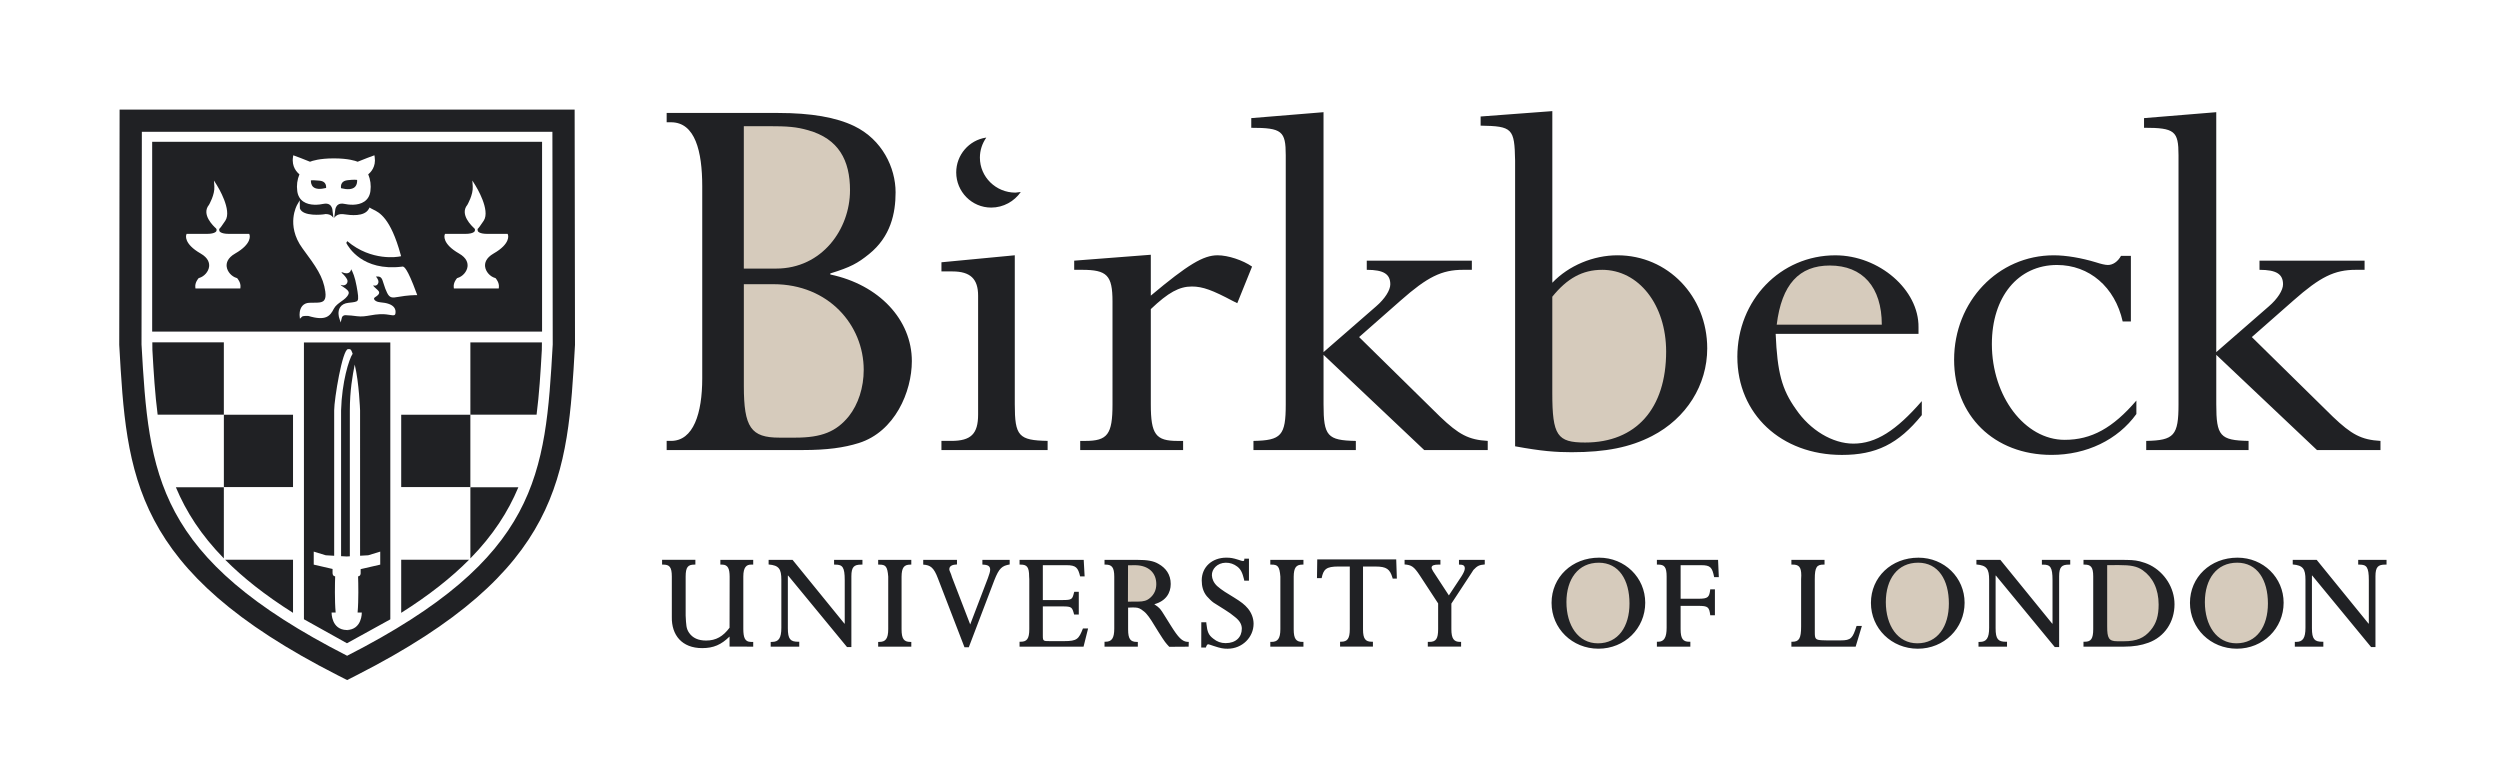 <svg xmlns="http://www.w3.org/2000/svg" xmlns:xlink="http://www.w3.org/1999/xlink" viewBox="42 23 173 53">
    <title>birkbeck-logo icon</title>
    <path d="M207.148 62.071h-.093c-.487 0-.673.155-.673.807v4.9h-.301l-4.074-4.949h-.021v3.646c0 .754.177.933.706.933h.083v.34h-1.973v-.329h.093c.456 0 .643-.262.643-.975v-3.325c0-.744-.162-.999-.881-1.058v-.317h1.659l3.586 4.411h.021v-3.011c0-.907-.156-1.072-.643-1.072h-.093V61.742h1.961v.328zm-10.357 5.819c-1.82 0-3.246-1.402-3.246-3.171 0-1.779 1.415-3.129 3.289-3.129 1.788 0 3.193 1.381 3.193 3.119 0 1.779-1.426 3.181-3.236 3.181v0zm-6.134-.409c-.466.173-1.011.267-1.674.267h-2.806v-.34h.095c.425 0 .579-.209.579-.872v-3.649c0-.662-.176-.816-.601-.816h-.072v-.328h2.485c.757 0 1.028.009 1.412.101.238.061.477.143.705.255 1.006.51 1.696 1.574 1.696 2.716 0 1.223-.687 2.259-1.817 2.666zm-5.398-5.409h-.093c-.487 0-.674.155-.674.807v4.9h-.3l-4.075-4.949h-.021v3.646c0 .754.177.933.706.933h.083v.34h-1.973v-.329h.093c.456 0 .643-.262.643-.975v-3.325c0-.744-.162-.999-.881-1.058v-.317h1.659l3.587 4.411h.021v-3.011c0-.907-.156-1.072-.643-1.072h-.093V61.742h1.962v.328zm-10.545 5.819c-1.82 0-3.246-1.402-3.246-3.171 0-1.779 1.415-3.129 3.289-3.129 1.788 0 3.193 1.381 3.193 3.119 0 1.779-1.426 3.181-3.236 3.181v0zm-4.302-.143h-4.448v-.339h.062c.466 0 .611-.22.611-1.055V63.081l.011-.265c0-.591-.176-.746-.591-.746h-.093V61.742h2.294v.328h-.062c-.467 0-.613.158-.613 1.004l.002 3.298v.367c-.002.461.035.546.501.566l.342.01h.943c.726 0 .834-.153 1.104-.999h.367l-.43 1.43v-0zm-10.877-3.315c.663 0 .752-.102.814-.652h.323v1.796h-.323c-.072-.571-.151-.651-.825-.651h-1.226v1.611c0 .662.166.872.591.872h.083v.339h-2.315v-.339h.083c.425 0 .591-.309.591-.972v-3.538c0-.662-.155-.828-.58-.828h-.094V61.742h4.233l.052 1.194h-.323c-.135-.673-.255-.825-.897-.825h-1.423v2.321H159.534zm-6.921 3.457c-1.82 0-3.246-1.402-3.246-3.171 0-1.779 1.416-3.129 3.289-3.129 1.788 0 3.193 1.381 3.193 3.119 0 1.779-1.426 3.181-3.236 3.181l0.0 0zm-7.868-5.83c-.385.032-.517.096-.785.38l-.124.194-1.402 2.135v1.767c0 .662.176.883.601.883h.072v.328h-2.304v-.328h.114c.456-.002.601-.221.601-.883V64.757l-1.262-1.928c-.415-.632-.583-.729-1.06-.77v-.317h2.48v.328h-.124c-.301 0-.479.048-.487.207-.003.061.042.143.104.255l.114.173.978 1.497.874-1.323c.135-.214.229-.408.229-.54 0-.224-.135-.269-.404-.269V61.742h1.785v.317-0zm-6.373.979l-.021-.081c-.176-.571-.399-.754-1.166-.754h-.865V66.566c0 .642.177.841.592.841h.093v.339h-2.273v-.339h.072c.435 0 .601-.21.601-.872v-4.332h-.793c-.829 0-1.03.183-1.155.805h-.323l.019-1.296h5.465l.044 1.326h-.292v-0zm-6.175-.968h-.073c-.435 0-.595.214-.601.839v3.637c0 .662.166.872.601.872h.073v.329h-2.293v-.329h.083c.425 0 .613-.22.613-.883v-3.637c-.055-.715-.187-.828-.613-.828h-.083V61.742h2.293v.328-0zm-5.242 5.821c-.321 0-.483-.032-.981-.194-.24-.078-.325-.115-.366-.115-.07 0-.112.073-.164.226h-.319l.004-1.746h.344l.01.112c.06.54.14.77.482 1.025.249.204.524.305.845.305.715 0 1.122-.415 1.122-1.001 0-.245-.102-.516-.465-.801-.217-.183-.455-.352-.704-.505-.384-.245-.649-.402-.784-.494-.145-.102-.333-.29-.468-.443-.259-.316-.353-.689-.353-1.097-.001-.947.742-1.574 1.696-1.574.301 0 .477.03.829.143.208.071.255.083.32.09.079.008.104-.042.103-.12-0-.01-.001-.02-.001-.041h.321v1.521h-.328l-.01-.082c-.114-.458-.219-.704-.478-.898-.228-.173-.488-.266-.789-.263-.598.007-.976.45-.96.872.009.249.123.517.361.741.145.132.349.279.535.401.135.082.327.208.648.401.477.296.718.478.944.748.263.315.396.694.397 1.06.002.931-.782 1.729-1.792 1.729v-0zm-5.32-23.502v6.59c0 2.085.341 2.532 1.856 2.532h.379v.633h-7.121v-.633h.341c1.553 0 1.894-.447 1.894-2.532V43.868c0-1.824-.379-2.197-2.121-2.197h-.53v-.633l5.302-.409v2.829c2.576-2.159 3.636-2.792 4.621-2.792.72 0 1.742.335 2.386.782l-1.023 2.532-.303-.149c-1.401-.745-2.083-1.005-2.84-1.005-.871 0-1.629.41-2.841 1.564zm-4.655 23.358h-4.428v-.34h.083c.425 0 .591-.209.591-.872V63.081l-.011-.183c0-.662-.154-.827-.579-.827h-.083V61.742h4.439l.063 1.144h-.312c-.145-.611-.286-.775-.949-.775h-1.631v2.412h1.362c.653 0 .68-.051.794-.51.01-.01.01-.031.021-.061h.311v1.572h-.323c-.135-.499-.15-.56-.793-.56h-1.372v2.03c0 .397.04.372.599.372h.881c.892 0 1.006-.143 1.296-.876h.357l-.315 1.257h-0zm-5.109-5.687c-.529.092-.733.247-1.065 1.092l-1.766 4.636h-.3l-1.835-4.76c-.28-.744-.511-.926-1.019-.957V61.742h2.336v.317c-.321.01-.529.109-.529.323 0 .092.01.086.124.372l.062.193 1.258 3.265 1.227-3.213c.093-.255.155-.445.155-.577 0-.255-.156-.341-.539-.352V61.742h1.889v.317h0zm-6.81.011h-.073c-.435 0-.595.214-.601.839v3.637c0 .662.166.872.601.872h.073v.329h-2.293v-.329h.083c.425 0 .613-.22.613-.883v-3.637c-.055-.715-.187-.828-.613-.828h-.083V61.742h2.293v.328h-0zm-3.38 0h-.093c-.487 0-.674.155-.674.807v4.9h-.3l-4.075-4.949h-.021v3.646c0 .754.177.933.706.933h.083v.34H95.332v-.329h.094c.456 0 .643-.262.643-.975v-3.325c0-.744-.162-.999-.881-1.058v-.317h1.659l3.587 4.411h.021v-3.011c0-.907-.156-1.072-.644-1.072h-.093V61.742h1.963v.328zm-7.56-0h-.163c-.291.002-.522.165-.522.827v3.638c.006.558.097.883.522.883h.163v.329l-1.637-.006v-.694c-.573.563-1.107.801-1.895.801-1.41 0-2.124-.912-2.1-2.149V62.898c0-.662-.166-.827-.591-.827h-.083v-.331h2.304v.331h-.072c-.435 0-.601.165-.601.827v2.7c.035.655.035.895.238 1.192.246.358.636.536 1.175.536.695 0 1.175-.288 1.625-.888l.006-3.357v-.183c-.006-.511-.097-.827-.522-.827h-.12v-.328h2.273v.328h-0zm16.108-29.549l.019.005c-.277.392-.44.868-.44 1.381 0 1.337 1.102 2.421 2.462 2.421l.368-.044c-.449.648-1.205 1.079-2.048 1.079-1.351 0-2.421-1.107-2.421-2.434 0-1.208.885-2.232 2.061-2.408zm80.135-1.349l5-.41v16.604l3.636-3.165c.606-.521.985-1.117.985-1.526 0-.707-.455-1.005-1.629-1.005v-.633h7.272v.633h-.606c-1.477 0-2.461.484-4.317 2.122l-2.879 2.532 5.606 5.51c1.288 1.229 1.97 1.601 3.296 1.675v.633h-4.394l-6.969-6.59v3.425c0 2.197.265 2.494 2.235 2.532v.633h-7.083v-.633c1.932-.037 2.235-.372 2.235-2.532V33.741c0-1.675-.265-1.899-2.386-1.899v-.67l0-0zm-6.249 9.493c.871 0 1.932.186 2.917.484.341.111.644.186.833.186.341 0 .682-.223.909-.633h.682v4.542h-.568c-.53-2.383-2.31-3.909-4.545-3.909-2.689 0-4.507 2.197-4.507 5.473 0 3.611 2.272 6.627 5.038 6.627 1.856 0 3.333-.819 4.962-2.718v.931c-1.288 1.787-3.447 2.829-5.871 2.829-3.977 0-6.742-2.718-6.742-6.589 0-4.021 3.03-7.223 6.893-7.223l0-0zm-21.892 7.037c0-3.946 2.992-7.036 6.78-7.036 3.03 0 5.795 2.383 5.757 4.989v.447h-9.885c.114 2.643.417 3.835 1.401 5.212.985 1.452 2.538 2.383 3.977 2.383 1.553 0 2.954-.893 4.735-2.941v.968c-1.629 2.01-3.182 2.755-5.53 2.755-4.204 0-7.234-2.829-7.234-6.776l-0.0 0zm-11.44 6.59c-1.136 0-2.121-.075-3.939-.41v-19.769c-.038-2.234-.189-2.383-2.386-2.42v-.633l4.962-.372v11.876c1.136-1.191 2.841-1.899 4.507-1.899 3.485 0 6.212 2.829 6.212 6.441 0 2.532-1.439 4.84-3.825 6.068-1.515.782-3.22 1.117-5.53 1.117zm-5.832-.149h-4.394l-6.969-6.59v3.425c0 2.197.265 2.494 2.235 2.532v.633H128.739v-.633c1.932-.037 2.235-.372 2.235-2.532v-17.237c0-1.675-.265-1.899-2.386-1.899v-.67l5-.41v16.604l3.636-3.165c.606-.521.985-1.117.985-1.526 0-.707-.454-1.005-1.629-1.005v-.633h7.272v.633h-.606c-1.477 0-2.462.484-4.318 2.122l-2.878 2.532 5.606 5.51c1.288 1.229 1.97 1.601 3.295 1.675v.633-0zm-20.697 13.605l-1.343.009c-.241-.261-.282-.293-.732-1.006-.394-.652-.648-1.06-.845-1.274-.083-.102-.233-.223-.357-.305-.197-.122-.3-.137-.611-.137l-.302.011v1.511c0 .662.166.861.601.861h.072v.328h-2.305v-.34h.073c.425 0 .601-.243.601-.905V62.91c0-.662-.176-.839-.601-.839h-.073v-.328h2.264c.694 0 1.129.069 1.481.283.487.275.836.72.836 1.384 0 .619-.327 1.179-1.136 1.403.394.265.423.324.703.773l.446.713c.498.795.776 1.117 1.184 1.12h.052l-.009.329zM107.147 53.51h.682c1.364 0 1.856-.484 1.856-1.824v-8.228c0-1.154-.53-1.675-1.78-1.675h-.757v-.633l5.075-.484v10.312c0 2.197.265 2.495 2.272 2.532v.633h-7.348v-.633zm-5.72.149c-1.027.322-2.197.484-3.863.484H88.133v-.633h.303c1.553 0 2.159-1.909 2.159-4.329V35.89c0-2.42-.49-4.429-2.159-4.429h-.303v-.644h7.726c2.273 0 4.001.304 5.249.905 1.936.933 2.867 2.877 2.867 4.59 0 1.452-.342 3.068-1.84 4.273-.785.632-1.273.904-2.678 1.336v.074c3.371.707 5.643 3.127 5.643 5.994 0 2.122-1.177 4.888-3.674 5.67z" fill="#202124" fill-rule="evenodd"></path>
    <path d="M100.821 36.174c0-2.085-.785-3.567-2.899-4.163-.818-.231-1.381-.28-2.821-.28h-1.629v9.855h2.235c3.181 0 5.113-2.732 5.113-5.412zm95.993 25.764c-1.426 0-2.237 1.135-2.237 2.727 0 1.606.807 2.852 2.18 2.852 1.405 0 2.183-1.163 2.183-2.755 0-1.634-.733-2.824-2.127-2.824zm-22.078 0c-1.426 0-2.237 1.135-2.237 2.727 0 1.606.807 2.852 2.18 2.852 1.405 0 2.183-1.163 2.183-2.755 0-1.634-.732-2.824-2.127-2.824zM152.865 41.672c-1.363 0-2.424.596-3.446 1.861v6.664c0 2.941.341 3.425 2.272 3.425 3.522 0 5.606-2.345 5.606-6.292 0-3.239-1.894-5.659-4.432-5.659v-0zm15.758-.298c-2.121 0-3.333 1.303-3.674 4.095h7.272c0-2.606-1.326-4.095-3.598-4.095h0zm-48.042 20.738l-.521.004-.007 2.518.697-.004c.39 0 .616-.063.844-.262.282-.246.422-.56.422-.947 0-.794-.544-1.29-1.436-1.309v-0zm32.054-.173c-1.426 0-2.237 1.135-2.237 2.727 0 1.606.807 2.852 2.18 2.852 1.405 0 2.183-1.163 2.183-2.755 0-1.634-.732-2.824-2.127-2.824zm37.647.524c-.403-.283-.84-.359-1.639-.359l-.826.002v4.244c0 .799.103 1.025.704 1.025h.447c.902 0 1.41-.229 1.855-.759.394-.469.555-.999.555-1.783 0-1.08-.416-1.891-1.097-2.369zM95.519 42.666h-2.045v7.045c0 2.867.492 3.574 2.462 3.574h1.098c1.818 0 2.841-.41 3.712-1.489.644-.819 1.023-1.973 1.023-3.202 0-3.09-2.424-5.928-6.25-5.928v0z" fill="#d6cbbc" fill-rule="evenodd"></path> 
    <path d="M66.022 32.121H51.816l-.023 14.717c.511 9.028.948 14.764 14.228 21.541 13.279-6.777 13.717-12.513 14.228-21.541l-.023-14.717H66.022zm3.741 33.287V61.732h4.698c-1.222 1.232-2.759 2.452-4.698 3.676zm4.787-3.767V56.72h3.32c-.705 1.688-1.748 3.316-3.32 4.922zm-12.273 3.767c-1.939-1.224-3.475-2.444-4.697-3.676h4.697v3.676zm-4.787-3.767c-1.572-1.606-2.615-3.234-3.32-4.922h3.32V61.642zm12.273-4.935h4.786v-5.006h-4.786v5.006zm-12.272-0h4.786v-5.006h-4.786v5.006zm11.519 9.153l-3.001 1.654-2.977-1.66V46.697h5.978v19.162-0zM79.495 47.166v.038l-.002.038c-.088 1.555-.179 3.034-.362 4.455h-4.581V46.692H79.501l-.006.475zm-22.005 4.531h-4.581c-.183-1.421-.274-2.9-.362-4.455l-.002-.038v-.038l-.004-.475h4.949v5.006zm-4.96-5.752h26.981v-13.133H52.53v13.133zM63.515 35.48c.069-.009.236-.017.611.023.169.019.291.078.363.176.081.111.084.251.077.329-.415.103-.721.079-.889-.069-.155-.137-.167-.355-.162-.46v0zm2.15.183c.075-.109.209-.174.401-.195.419-.046.587-.029.647-.016.007.103.002.347-.17.5-.178.157-.503.182-.943.072-.012-.081-.02-.237.065-.36v0zm-2.944-.6c-.155.378-.205.758-.151 1.159.041.316.18.559.413.722.458.319 1.126.221 1.392.165.181-.038.327-.019.435.056.161.112.19.321.19.322l.071.587c-.026-.039-.056-.077-.093-.111-.108-.097-.248-.147-.415-.149l-.001-.004-.086.008c-.003 0-.006 0-.009.001l.005.045-.01-.041c-.143.034-1.516.176-1.71-.402l-.012-.559-.182.32c-.008.015-.204.363-.256.909-.047.502.024 1.274.633 2.1.925 1.254 1.434 1.945 1.576 2.984.042.3.012.502-.09.617-.138.155-.421.159-.721.155-.103-.001-.207 0-.309.006-.195.011-.352.082-.466.212-.229.261-.193.663-.191.68l.02.211.153-.149c.038-.037.244-.057.435-.042 1.211.363 1.503.005 1.759-.5.109-.213.314-.36.513-.503.214-.153.415-.298.505-.519.078-.191-.151-.344-.353-.478-.083-.056-.17-.113-.203-.153-0-0-.001-.001-.001-.002.012-.003.035.003.068.014.126.046.252.021.337-.066.08-.082.105-.203.062-.303-.065-.147-.225-.336-.337-.427-.028-.023-.053-.07-.062-.102.015.003.037.009.067.021.203.082.354.088.462.017.082-.054.122-.139.141-.233.11.186.262.539.377 1.174.098.542.151.879.061.999-.068.089-.26.11-.577.145l-.047.005c-.266.029-.46.131-.575.304-.201.301-.079.698-.074.715l.108.343.088-.349c.024-.095.145-.166.253-.157.056.007.106.009.168.012.118.005.28.012.628.06.322.044.617-.007.929-.06.216-.036.438-.074.68-.082.309-.009.545.031.7.057.166.028.31.053.34-.084.035-.171.005-.319-.089-.441-.153-.199-.468-.315-.963-.355-.24-.018-.397-.128-.422-.221-.013-.047.011-.091.07-.13.17-.11.27-.194.281-.296.009-.089-.056-.152-.084-.179-.04-.039-.082-.078-.122-.114-.077-.07-.192-.177-.202-.202.008-.016.013-.024.014-.025.007 0.0.022.003.033.005.06.012.184.037.273-.11.106-.171-.017-.373-.136-.51.236-.019.373.017.461.275.04.118.07.211.096.291.067.208.108.334.216.559.182.374.366.357.764.286.679-.122 1.173-.124 1.178-.124l.145-0-.049-.134c-.657-1.793-.87-1.828-.95-1.841-.028-.005-.053-.001-.073.007-2.709.322-3.685-1.341-3.839-1.643l.069-.124c1.683 1.425 3.537 1.079 3.617 1.063l.107-.021-.028-.103c-.703-2.56-1.489-2.931-1.911-3.131-.059-.028-.109-.052-.147-.076l-.094-.061-.053.097c-.31.571-1.304.43-1.678.377-.045-.006-.08-.011-.106-.014-.211-.019-.383.03-.512.145-.041.037-.072.077-.099.119l.077-.595c0-.002.029-.211.19-.323.107-.074.253-.094.433-.056.266.057.935.154 1.392-.165.234-.163.373-.406.414-.722.052-.4.001-.79-.152-1.159.166-.131.552-.518.447-1.194l-.019-.122-.117.043c-.007.002-.661.241-1.042.403-.148-.06-.656-.232-1.648-.232-.993 0-1.502.171-1.65.232-.378-.161-1.013-.393-1.041-.403l-.117-.043-.019.121c-.105.677.28 1.063.446 1.195h0zm3.46 31.543c-.04 0-.072-.007-.111-.008-.039.001-.072.008-.111.008h.222zm-1.165-3.938c0 .051.011.193.177.217-.015.457-.043 1.659.034 2.5h-.282s-.029 1.189 1.046 1.213c1.075-.024 1.046-1.213 1.046-1.213h-.292c.077-.842.049-2.043.034-2.5.166-.024.177-.166.177-.217v-.286h.009l1.347-.31v-.901l-.831.254-.564.032V51.396s-.066-1.915-.37-3.167c-.153.775-.338 1.785-.338 3.185v10.082l-.219.012-.387-.022V51.396c.056-1.963.54-3.526.8-3.917-.119-.339-.148-.319-.319-.319-.389 0-.959 3.46-.959 4.237v10.062l-.584-.034-.831-.254v.901l1.303.3v.296zm8.752-22.124c.54.31.615.667.584.912-.044.346-.34.681-.688.779l-.029.008-.02.022c-.01.012-.253.287-.216.608l.01.089h3.104l.01-.089c.036-.321-.206-.596-.216-.608l-.02-.022-.029-.008c-.348-.098-.644-.433-.688-.779-.031-.245.045-.601.584-.911 1.202-.688 1.007-1.271.998-1.295l-.024-.066h-1.406c-.603 0-.661-.201-.661-.201-0 0-0.0 0-0.0 0l-.015-.134c.073-.065.192-.222.426-.575.485-.731-.527-2.367-.57-2.437l-.216-.345.027.404c.04.583-.374 1.279-.372 1.279-.548.657.3 1.467.503 1.644l-.002.033.029.011-.012.115c-0.0.002-.054.206-.662.206H72.795l-.024.066c-.009.024-.205.607.998 1.295zm-17.883 0c.54.31.615.667.584.912-.044.346-.34.681-.688.779l-.029.008-.02.022c-.01.011-.252.286-.216.608l.01.089h3.104l.01-.089c.036-.321-.206-.596-.216-.608l-.02-.022-.029-.008c-.348-.098-.644-.433-.688-.779-.031-.245.045-.601.584-.911 1.202-.688 1.007-1.271.998-1.295l-.024-.066H57.841c-.603 0-.661-.201-.661-.201l-.015-.134c.073-.065.192-.222.426-.575.486-.731-.527-2.367-.57-2.437l-.216-.345.028.404c.04.583-.374 1.279-.372 1.279-.548.657.3 1.467.503 1.644l-.002.033.029.011-.012.115c-0.0.002-.054.206-.662.206h-1.404l-.024.066c-.009.024-.205.607.998 1.295v-0zm25.905 6.312l-.002.043c-.511 9.045-.881 15.58-15.105 22.824l-.661.336v.001l-.001-.001-.002.001v-.001l-.661-.336c-14.224-7.244-14.594-13.779-15.105-22.824l-.002-.043v-.043l.025-16.227h31.489l.025 16.227v.043z" fill="#202124" fill-rule="evenodd"></path>
</svg>
